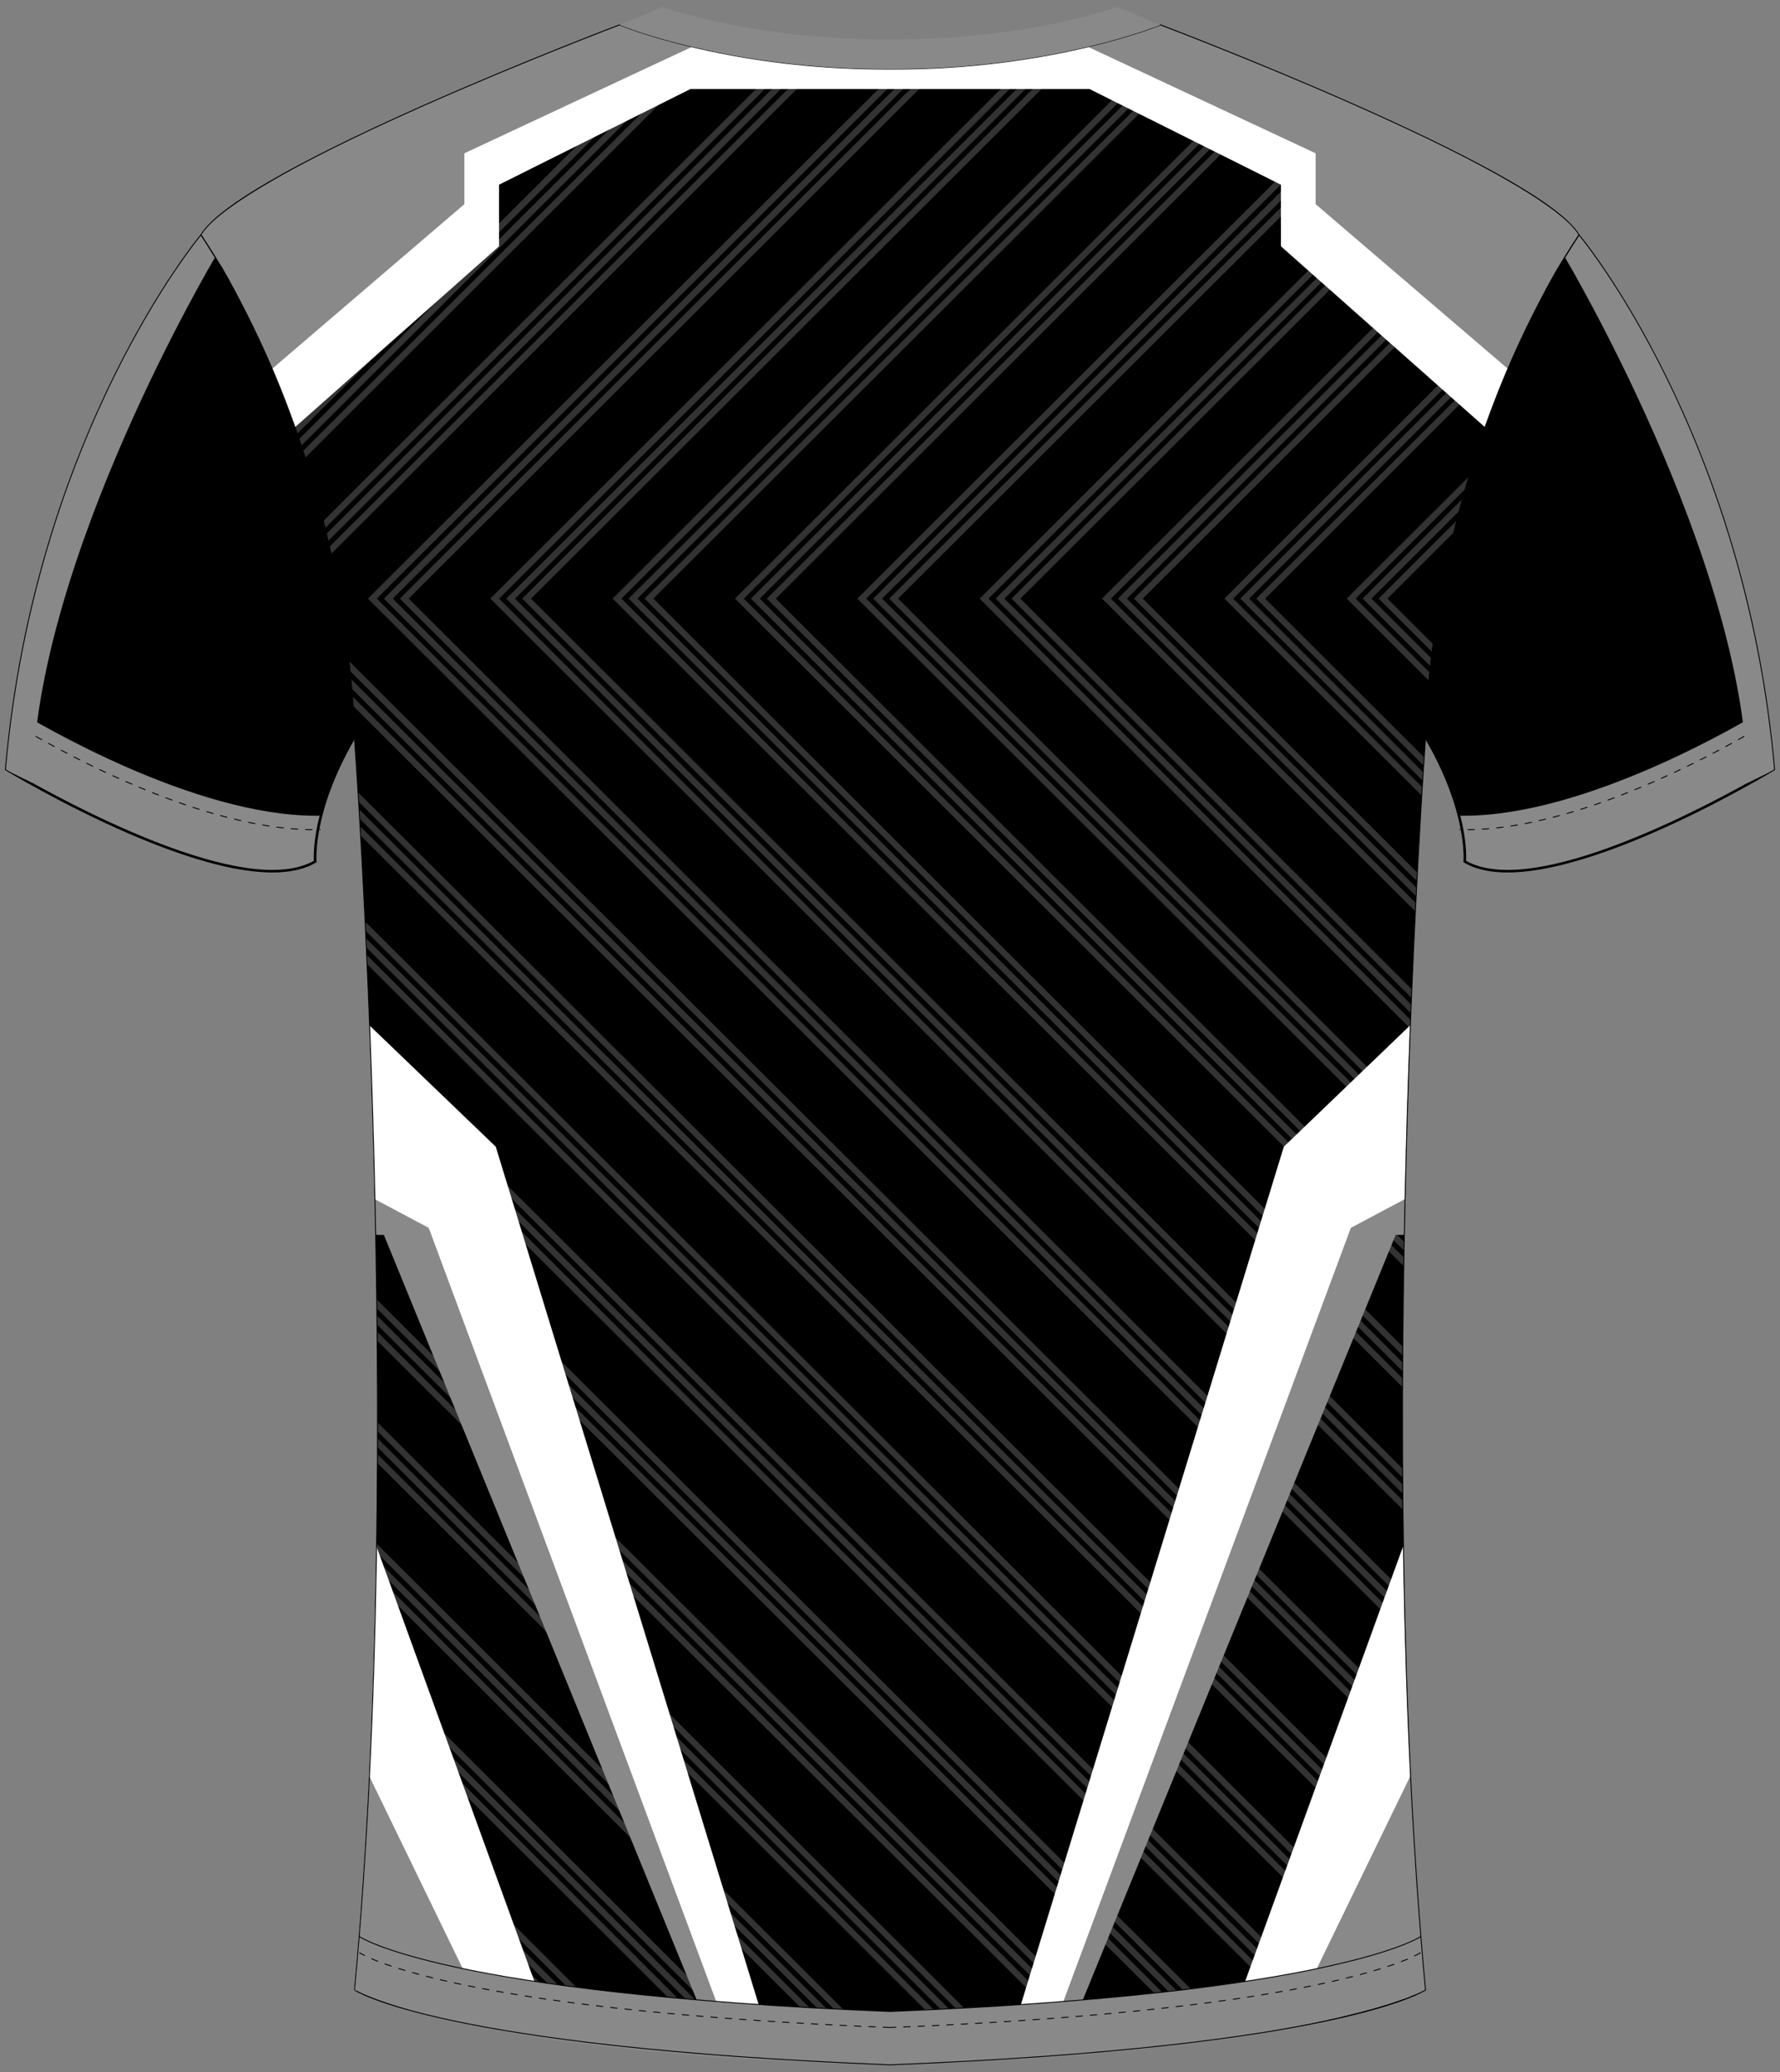 <?xml version="1.0" encoding="utf-8"?>
<!-- Generator: Adobe Illustrator 19.1.0, SVG Export Plug-In . SVG Version: 6.00 Build 0)  -->
<svg version="1.1" id="Layer_1" xmlns="http://www.w3.org/2000/svg" xmlns:xlink="http://www.w3.org/1999/xlink" x="0px" y="0px"
	 viewBox="0 0 495 576" style="enable-background:new 0 0 495 576;" xml:space="preserve">
<rect x="0" y="0" width="495" height="576" fill="#808080" stroke="none"/>
<style type="text/css">
	<![CDATA[
	@font-face{font-family:'codaheavy';src:url('/fonts/coda-heavy-webfont.woff') format('woff')}
	text{font-family:Impact,codaheavy,sans-serif}
	.Number.fill{fill:#000}
	.NumberOutline.stroke{fill:none;stroke:#777;stroke-width:2.5}
	.Colour1.fill{fill:#000000;}
	.Colour2.fill{fill:#898989;}
	.Colour3.fill{fill:#FFFFFF;}
	.Colour4.fill{fill:#333333;}
	.BottomHem.fill{fill:#898989;}
	.NeckAndArmTrim.fill{fill:#898989;}
	.st0{fill:none;stroke:#000000;stroke-width:0.25;stroke-miterlimit:10;}
	.st1{fill:none;stroke:#000000;stroke-width:0.25;stroke-miterlimit:10;stroke-dasharray:2;}
	.st2{fill:#898989;}
	]]>
</style>
<path class="Colour1 fill" d="M247.85,573.99c125.4-4.97,148.57-20.8,148.57-20.8c-14.4-153.62,0-347.89,0-347.89c2.98-84.25,42.71-140,42.71-140
	C427.95,46.72,322.8,6.95,322.8,6.95l-0.12,0.01c0,0-30.18,12.46-75.18,12.25l-0.43,0c-44.76,0.14-74.75-12.25-74.75-12.25
	l-0.12-0.01c0,0-105.15,39.77-116.33,58.35c0,0,39.73,55.75,42.71,140c0,0,14.4,194.26,0,347.89c0,0,23.18,15.83,148.59,20.8
	L247.85,573.99z"/>
<path class="Colour1 fill" d="M439.12,65.3c0,0,46.18,55.01,54.38,148.67c0,0-64.06,39.03-86.41,25.65c0,0,1.37-13.63-10.68-34.32
	C396.42,205.3,396.29,131.09,439.12,65.3z"/>
<path class="Colour1 fill" d="M55.88,65.3c0,0-46.18,55.01-54.38,148.67c0,0,64.06,39.03,86.41,25.65c0,0-1.37-13.63,10.68-34.32
	C98.58,205.3,98.71,131.09,55.88,65.3z"/>
<path class="NeckAndArmTrim fill" d="M419.26,241.83c-4.7,0-8.59-0.85-11.56-2.53c0.07-1.29,0.13-5.73-1.6-12.55
	c0.35,0.01,0.69,0.01,1.04,0.01c34.14,0,77.58-25.84,83.83-29.67c0.77,5.38,1.41,10.9,1.91,16.57
	C488.8,216.11,445.19,241.83,419.26,241.83z"/>
<path class="NeckAndArmTrim fill" d="M2.1,213.66c0.5-5.66,1.15-11.19,1.91-16.57c6.25,3.83,49.69,29.67,83.83,29.67
	c0.35,0,0.7-0.01,1.04-0.01c-1.73,6.82-1.67,11.26-1.6,12.55c-2.97,1.68-6.85,2.53-11.56,2.53C49.81,241.83,6.2,216.11,2.1,213.66z"
	/>
<path class="st0" d="M3.57,196.13c0,0,48.93,31.06,86.1,30.02"/>
<path class="st1" d="M3.03,200.59c0,0,48.93,31.06,86.1,30.02"/>
<path class="st0" d="M491.43,196.13c0,0-48.93,31.06-86.1,30.02"/>
<path class="st1" d="M491.97,200.59c0,0-48.93,31.06-86.1,30.02"/>
<path class="Colour4 fill" d="M317.79,166.4l76.35,76.19c-0.04,0.77-0.08,1.54-0.12,2.33l-78.69-78.53L427.12,54.85
	c0.5,0.33,0.99,0.66,1.47,0.98L317.79,166.4z M84.84,127.26L198.06,14.28c-0.69-0.14-1.36-0.29-2.02-0.44L84.23,125.41
	C84.44,126.03,84.64,126.64,84.84,127.26z M383.38,166.4l14.91,14.88c0.08-0.7,0.17-1.4,0.26-2.09c0-0.03,0.01-0.06,0.01-0.09
	l-12.73-12.7l18.49-18.45c0,0,0,0,0-0.01c0.26-1.09,0.53-2.17,0.8-3.24c0-0.01,0-0.01,0.01-0.02L383.38,166.4z M392.34,281.63
	c0.03-0.79,0.06-1.58,0.09-2.36L279.33,166.4L404.05,41.95c-0.11-0.06-0.22-0.11-0.33-0.17c-0.43-0.22-0.87-0.43-1.3-0.65
	L276.88,166.4L392.34,281.63z M395.63,217.01c0.01-0.12,0.02-0.23,0.02-0.36c0.04-0.68,0.08-1.33,0.13-1.95l-48.4-48.3l78.85-78.69
	c0.44-0.87,0.86-1.72,1.29-2.54c0.02-0.05,0.05-0.09,0.07-0.14c0.41-0.81,0.82-1.59,1.23-2.35l-83.9,83.72L395.63,217.01z
	 M349.36,166.4l46.54,46.44c0.04-0.59,0.08-1.13,0.11-1.66c0.01-0.22,0.03-0.43,0.04-0.64l-44.23-44.14l70.38-70.23
	c0.01-0.01,0.01-0.03,0.02-0.04c0.35-0.76,0.7-1.51,1.04-2.25c0.01-0.03,0.03-0.06,0.04-0.09c0.35-0.75,0.7-1.48,1.04-2.2
	c0-0.01,0.01-0.01,0.01-0.02L349.36,166.4z M397.44,189.29c0.07-0.75,0.14-1.49,0.22-2.24l-20.69-20.65l30.56-30.5v0
	c0.34-1.17,0.68-2.33,1.02-3.47l-34.04,33.97L397.44,189.29z M399.44,39.66l-127,126.74l119.73,119.49
	c0.03-0.79,0.06-1.58,0.09-2.36L274.9,166.4L401.09,40.47c-0.01,0-0.02-0.01-0.02-0.01C400.53,40.2,399.99,39.93,399.44,39.66z
	 M390.56,445.18c-0.01-0.54-0.02-1.07-0.03-1.6c-0.01-0.3-0.01-0.6-0.02-0.9L113.66,166.4L261.51,18.86l-0.01,0
	c-0.85,0.05-1.71,0.09-2.58,0.13L111.2,166.4L390.56,445.18z M390.37,351.99c0.01-0.81,0.03-1.61,0.04-2.41L206.85,166.4
	L354.11,19.45c-0.58-0.24-1.16-0.48-1.74-0.72L204.4,166.4L390.37,351.99z M218.72,17.61c-0.39-0.05-0.79-0.09-1.18-0.14
	L89.9,144.85c0.05,0.18,0.09,0.36,0.13,0.54c0.12,0.47,0.24,0.95,0.35,1.42L219.74,17.73C219.4,17.7,219.06,17.65,218.72,17.61z
	 M91.62,152c0.15,0.67,0.3,1.33,0.45,2L227.85,18.5c-0.76-0.06-1.52-0.12-2.27-0.19L91.62,152z M340.49,166.4l54.88,54.77
	c0.01-0.1,0.01-0.19,0.02-0.29c0.04-0.7,0.08-1.37,0.13-2.02l-52.57-52.46l88.2-88.01c1.21-2.17,2.32-4.09,3.3-5.74
	c0-0.01,0.01-0.02,0.01-0.02L340.49,166.4z M221.55,17.92c0,0-0.01,0-0.02,0L90.78,148.41c0.16,0.66,0.31,1.32,0.47,1.98
	L223.77,18.15C223.02,18.08,222.29,18,221.55,17.92z M174.81,166.4l215.24,214.8c0-0.81,0.01-1.61,0.01-2.41c0-0.01,0-0.02,0-0.02
	L177.27,166.4L333.06,10.94c-0.59-0.23-1.16-0.46-1.7-0.67c-0.02-0.01-0.04-0.02-0.06-0.02L174.81,166.4z M145.22,166.4
	l244.84,244.34c0-0.47-0.01-0.94-0.01-1.41c0-0.35-0.01-0.71-0.01-1.06L147.68,166.4L301.03,13.37c-1.02,0.23-2.07,0.47-3.16,0.7
	L145.22,166.4z M390.08,376.8c0.01-0.81,0.01-1.62,0.02-2.43L181.7,166.4L336.24,12.19c-0.02-0.01-0.03-0.01-0.05-0.02
	c-0.58-0.23-1.15-0.46-1.7-0.67c0,0-0.01,0-0.01-0.01L179.25,166.4L390.08,376.8z M390.03,385.61c0-0.67,0.01-1.34,0.01-2
	c0-0.15,0-0.29,0-0.44L172.83,166.4L329.88,9.69c-0.29-0.11-0.56-0.22-0.83-0.32c-0.04-0.01-0.07-0.03-0.11-0.04
	c-0.28-0.11-0.56-0.22-0.83-0.32L170.37,166.4L390.03,385.61z M310.9,166.4l82.91,82.74c0.04-0.75,0.08-1.5,0.11-2.24
	c0-0.03,0-0.06,0.01-0.1l-80.57-80.4L425.92,54.08c-0.12-0.07-0.24-0.15-0.35-0.22c-0.38-0.24-0.76-0.48-1.15-0.73L310.9,166.4z
	 M72.9,96.37l83.35-83.18c-0.64,0.26-1.3,0.52-1.98,0.79c-0.02,0.01-0.04,0.01-0.06,0.02c-0.63,0.25-1.28,0.51-1.94,0.78
	c-0.05,0.02-0.1,0.04-0.15,0.06l-80,79.84c0.24,0.51,0.47,1.03,0.71,1.55C72.86,96.29,72.88,96.33,72.9,96.37z M73.51,97.73
	c0.03,0.06,0.05,0.12,0.08,0.17c0.22,0.5,0.45,1,0.68,1.52c0,0,0,0.01,0,0.01l89.33-89.15c-0.03,0.01-0.07,0.03-0.1,0.04
	c-0.55,0.22-1.13,0.44-1.72,0.68c-0.08,0.03-0.16,0.06-0.24,0.09c-0.64,0.25-1.31,0.52-2,0.79L73.51,97.73z M102.33,166.4
	l288.45,287.85c0-0.11-0.01-0.23-0.01-0.34c-0.02-0.72-0.04-1.45-0.06-2.17L104.79,166.4L252.32,19.18h0
	c-0.82,0.01-1.65,0.02-2.47,0.02h0L102.33,166.4z M106.76,166.4l283.9,283.31c0-0.01,0-0.02,0-0.03c-0.02-0.83-0.04-1.66-0.06-2.48
	L109.22,166.4L256.87,19.06h0c-0.84,0.03-1.68,0.05-2.53,0.07l0,0L106.76,166.4z M391.54,477.33L96.99,183.72
	c0.1,0.91,0.2,1.81,0.3,2.72c0,0.01,0,0.02,0,0.03l294.36,293.41C391.61,479.03,391.57,478.18,391.54,477.33z M112.56,31.7
	c-1.51,0.68-3.02,1.37-4.52,2.06L63.66,78.04c0.03,0.05,0.05,0.1,0.08,0.14c0.26,0.47,0.52,0.94,0.79,1.43c0,0,0,0,0,0.01
	L112.56,31.7z M104.67,433.6c-0.01,0.76-0.03,1.52-0.04,2.29l138.21,137.92c0.61,0.03,1.23,0.05,1.85,0.08
	c0.24,0.01,0.48,0.02,0.72,0.03L104.67,433.48C104.67,433.52,104.67,433.56,104.67,433.6z M60.42,72.42
	c0.28,0.47,0.57,0.95,0.87,1.46c0.02,0.03,0.03,0.05,0.05,0.08l34.5-34.43c0,0-0.01,0-0.01,0.01c-1.64,0.8-3.25,1.6-4.85,2.4
	c-0.01,0-0.01,0.01-0.02,0.01L60.42,72.42z M104.33,35.48c-1.56,0.73-3.11,1.46-4.65,2.2c-0.01,0-0.01,0.01-0.02,0.01L62.06,75.21
	c0.29,0.5,0.58,1.01,0.88,1.54c0,0.01,0.01,0.01,0.01,0.02L104.33,35.48z M215.73,166.4L360.36,22.07
	c-0.04-0.02-0.08-0.03-0.12-0.05c-0.54-0.23-1.08-0.45-1.61-0.68L213.27,166.4l177.25,176.88c0.01-0.35,0.01-0.69,0.02-1.04
	c0.01-0.43,0.02-0.86,0.02-1.29c0-0.02,0-0.05,0-0.07L215.73,166.4z M384.02,32.41c-0.56-0.26-1.13-0.51-1.69-0.77L247.29,166.4
	l144.05,143.75c0.02-0.65,0.04-1.31,0.06-1.96c0-0.14,0.01-0.28,0.01-0.42L249.75,166.4L384.02,32.41z M357.24,20.76
	c-0.58-0.24-1.16-0.48-1.73-0.72L208.83,166.4l181.61,181.23c0.01-0.44,0.02-0.88,0.02-1.33c0.01-0.36,0.01-0.72,0.02-1.08
	L211.29,166.4L357.24,20.76z M245.31,166.4L380.97,31.03c-0.01-0.01-0.03-0.01-0.04-0.02c-0.55-0.25-1.09-0.49-1.64-0.74
	c0,0-0.01,0-0.01-0.01L242.85,166.4l148.36,148.05c0.02-0.8,0.05-1.59,0.07-2.38L245.31,166.4z M392.51,277.38
	c0.03-0.79,0.07-1.58,0.1-2.36L283.77,166.4L407,43.44c-0.54-0.28-1.08-0.55-1.63-0.83L281.31,166.4L392.51,277.38z M308.92,166.4
	L423.19,52.38c-0.5-0.3-1.01-0.61-1.53-0.92c0,0,0,0-0.01,0L306.46,166.4l87.13,86.95c0.04-0.79,0.08-1.57,0.12-2.34L308.92,166.4z
	 M390.14,419.67c-0.01-0.81-0.02-1.61-0.02-2.42c0-0.02,0-0.04,0-0.06L138.81,166.4L289.9,15.63c-0.97,0.17-1.95,0.34-2.96,0.5
	L136.35,166.4L390.14,419.67z M240.88,166.4L377.9,29.66c-0.02-0.01-0.04-0.02-0.06-0.03c-0.54-0.24-1.09-0.48-1.63-0.72
	c0,0-0.01,0-0.01,0L238.42,166.4l152.67,152.36c0-0.04,0-0.08,0-0.13c0.01-0.35,0.02-0.69,0.03-1.04c0.01-0.41,0.02-0.81,0.03-1.22
	L240.88,166.4z M390.1,415.2c0-0.48-0.01-0.97-0.01-1.45c0-0.34-0.01-0.68-0.01-1.02L143.24,166.4L295.37,14.59
	c-0.99,0.2-2.01,0.4-3.05,0.59L140.79,166.4L390.1,415.2z M397.84,185.26c0.03-0.31,0.07-0.62,0.1-0.93
	c0.05-0.43,0.09-0.86,0.14-1.28L381.4,166.4l24.43-24.38c0.3-1.13,0.6-2.25,0.91-3.36l-27.8,27.74L397.84,185.26z M103.04,291.61
	c0.03,0.84,0.06,1.69,0.09,2.54l268.03,267.13c0.69-0.15,1.35-0.3,2-0.45L103.04,291.61z M103.2,296.2
	c0.03,0.72,0.05,1.44,0.08,2.17c0,0.12,0.01,0.25,0.01,0.37l264.22,263.32c0.69-0.14,1.37-0.29,2.03-0.43L103.2,296.2z
	 M101.97,265.45c0.04,0.85,0.08,1.7,0.11,2.57l288.7,287.74c0.65-0.25,1.24-0.48,1.76-0.69L101.97,265.45z M101.76,260.81
	c0.01,0.12,0.01,0.24,0.02,0.36c0.03,0.58,0.05,1.15,0.08,1.74c0.01,0.16,0.01,0.31,0.02,0.47l292.05,291.08
	c0.72-0.33,1.26-0.6,1.65-0.8L101.76,260.81z M104.33,335.7c0.01,0.47,0.02,0.94,0.03,1.41c0.01,0.29,0.01,0.58,0.02,0.87
	c0,0.07,0,0.15,0,0.22l230,229.2c0.74-0.09,1.46-0.19,2.18-0.28L104.33,335.7z M103.36,300.79c0,0.13,0.01,0.26,0.01,0.4
	c0.02,0.71,0.05,1.42,0.07,2.14l260.37,259.48c0.7-0.14,1.38-0.27,2.05-0.41L103.36,300.79z M101.54,256.17
	c0.01,0.17,0.02,0.33,0.02,0.5c0.03,0.61,0.06,1.22,0.09,1.84c0,0.08,0.01,0.16,0.01,0.24l294.69,293.71
	c-0.08-0.9-0.17-1.8-0.25-2.7L101.54,256.17z M104.22,331.18c0.02,0.83,0.04,1.67,0.06,2.51L338.31,566.9
	c0.73-0.1,1.45-0.19,2.17-0.29L104.22,331.18z M104.77,361.24c0.01,0.59,0.01,1.17,0.02,1.76c0,0.24,0.01,0.48,0.01,0.72
	l206.89,206.16c0.76-0.07,1.5-0.14,2.24-0.22L104.77,361.24z M104.11,326.64c0,0.12,0.01,0.25,0.01,0.37
	c0.02,0.71,0.04,1.43,0.05,2.15l238.03,237.21c0.72-0.1,1.45-0.2,2.15-0.31L104.11,326.64z M97.5,188.66
	C97.5,188.66,97.5,188.66,97.5,188.66c0.08,0.89,0.16,1.77,0.24,2.66c0,0.01,0,0.02,0,0.03l294.1,293.16
	c-0.04-0.85-0.07-1.71-0.11-2.56L97.5,188.66z M99.86,224.97c0.05,0.85,0.1,1.71,0.15,2.61L393.8,520.4
	c-0.06-0.87-0.11-1.75-0.17-2.62L99.86,224.97z M97.92,193.5c0,0.01,0,0.01,0,0.02c0.07,0.87,0.13,1.74,0.19,2.62l293.94,292.99
	c-0.04-0.86-0.08-1.71-0.12-2.57L97.92,193.5z M100.14,229.67c0.01,0.09,0.01,0.18,0.02,0.27c0.03,0.49,0.06,1,0.09,1.5
	c0.02,0.28,0.03,0.54,0.05,0.83l293.84,292.88c-0.06-0.88-0.12-1.76-0.18-2.63L100.14,229.67z M99.57,220.25
	c0.05,0.76,0.1,1.54,0.14,2.34c0.01,0.09,0.01,0.17,0.02,0.27l293.76,292.8c-0.05-0.87-0.11-1.74-0.16-2.62L99.57,220.25z
	 M104.59,437.88c-0.01,0.78-0.03,1.57-0.05,2.35L238.19,573.6c0.46,0.02,0.92,0.04,1.38,0.06c0.4,0.02,0.79,0.04,1.19,0.05
	L104.59,437.83C104.59,437.84,104.59,437.86,104.59,437.88z M211.57,572.13c0.87,0.06,1.74,0.12,2.63,0.17L103.99,462.32
	c0,0.13-0.01,0.27-0.01,0.4c-0.02,0.59-0.04,1.19-0.06,1.78c0,0.07,0,0.13-0.01,0.2L211.57,572.13z M134.88,563.5
	c0.97,0.18,1.97,0.35,2.99,0.53l0,0l-37.12-37.05c0,0.04-0.01,0.08-0.01,0.12c-0.05,0.7-0.1,1.4-0.15,2.1c0,0.02,0,0.04-0.01,0.07
	L134.88,563.5z M102.56,497.3l71.85,71.7l0.01,0c0.89,0.09,1.8,0.19,2.71,0.28c0,0,0.02,0,0.03,0l-74.47-74.32
	C102.64,495.74,102.6,496.52,102.56,497.3z M204.68,571.66L103.7,470.89c-0.03,0.79-0.06,1.58-0.09,2.37l98.41,98.21
	C202.91,571.53,203.78,571.59,204.68,571.66z M206.81,571.81c0.88,0.06,1.75,0.12,2.64,0.18l-105.6-105.38
	c-0.03,0.79-0.05,1.58-0.08,2.37L206.81,571.81z M170.16,7.73c-0.06,0.02-0.13,0.05-0.19,0.07c-0.2,0.08-0.42,0.16-0.64,0.25
	c-0.1,0.04-0.2,0.08-0.3,0.12c-0.24,0.09-0.49,0.19-0.76,0.29c-0.1,0.04-0.2,0.08-0.31,0.12c-0.31,0.12-0.63,0.24-0.96,0.37
	c-0.05,0.02-0.09,0.04-0.14,0.05l-91.99,91.8c0,0.01,0.01,0.02,0.01,0.03c0.24,0.56,0.48,1.12,0.73,1.69l95.26-95.06
	C170.66,7.54,170.42,7.63,170.16,7.73z M82.11,119.2c0.17,0.47,0.34,0.95,0.5,1.43L190.83,12.63l0,0c-0.67-0.17-1.32-0.33-1.96-0.49
	L81.97,118.81C82.02,118.94,82.06,119.07,82.11,119.2z M123.77,561.27c0.39,0.09,0.79,0.17,1.2,0.26c0.13,0.03,0.26,0.06,0.39,0.09
	c0.51,0.11,1.02,0.22,1.54,0.33l-26.77-26.72c-0.03,0.39-0.06,0.79-0.09,1.18c-0.03,0.36-0.06,0.73-0.09,1.09L123.77,561.27z
	 M129.39,562.45c0.99,0.2,2,0.4,3.06,0.6l0,0l-32-31.94c-0.05,0.64-0.1,1.28-0.15,1.92c-0.01,0.12-0.02,0.24-0.03,0.36
	L129.39,562.45z M164.41,567.88c0.47,0.06,0.96,0.11,1.44,0.17c0.45,0.05,0.89,0.11,1.35,0.16l-64.96-64.83
	c-0.04,0.76-0.08,1.53-0.13,2.29c0,0.01,0,0.02,0,0.03L164.41,567.88z M104.98,397.86l174.86,174.5l0,0
	c0.77-0.05,1.53-0.1,2.29-0.15c0,0,0.01,0,0.02,0l-177.17-176.8C104.98,396.23,104.98,397.05,104.98,397.86z M275.67,572.62
	c0.78-0.05,1.54-0.09,2.32-0.14l-173-172.64c0,0.81,0,1.63-0.01,2.44c0,0,0,0,0,0.01L275.67,572.62z M104.87,370.2
	c0,0.24,0,0.48,0.01,0.72c0,0.5,0.01,0.99,0.01,1.49c0,0.09,0,0.18,0,0.27l198.66,197.95c0.76-0.07,1.51-0.13,2.26-0.2L104.87,370.2
	z M273.8,572.73L104.97,404.25c0,0.02,0,0.03,0,0.05c0,0.71-0.01,1.41-0.01,2.12c0,0.09,0,0.18,0,0.27l166.51,166.17
	c0.01,0,0.02,0,0.02,0C272.27,572.82,273.03,572.77,273.8,572.73z M104.74,429.12c-0.01,0.78-0.02,1.56-0.04,2.34
	c0,0.02,0,0.05,0,0.07l142.75,142.45l0.39,0c0.67-0.03,1.32-0.06,1.98-0.08L104.74,429.12z M104.82,365.72
	c0.01,0.83,0.02,1.65,0.03,2.48l202.78,202.06c0.76-0.07,1.51-0.14,2.25-0.21L104.82,365.72z M169.43,568.46L169.43,568.46
	c0.92,0.1,1.83,0.2,2.76,0.31l-69.73-69.59c-0.04,0.78-0.08,1.55-0.12,2.33L169.43,568.46z M83.12,122.1c0.11,0.33,0.23,0.67,0.34,1
	c0.09,0.28,0.19,0.55,0.28,0.83L194.42,13.48c-0.68-0.15-1.35-0.31-1.99-0.46L83.12,122.1z"/>
<polygon class="Colour3 fill" points="238.42,14.59 199.45,9 182.58,8.44 122.87,35.48 74.87,73.96 75.67,102.52 81.97,118.81 
	138.77,68.47 138.77,51.35 192.01,24.75 302.98,24.75 356.22,51.35 356.22,68.47 413.02,118.81 419.33,102.52 420.12,73.96 
	372.13,35.48 312.41,8.44 295.54,9 256.57,14.59 "/>
<path class="Colour2 fill" d="M297.4,10.61l68.46,32v14.14l53.47,45.78c0,0,12.14-27.16,15.87-30.98c0,0,50.05,84.01,50.75,146.11
	l7.55-3.68c0,0-4.56-84.41-54.38-148.67c0,0-5-15.42-116.45-58.34L297.4,10.61z"/>
<path class="Colour2 fill" d="M197.6,10.61l-68.46,32v14.14l-53.47,45.78c0,0-12.14-27.16-15.87-30.98c0,0-50.05,84.01-50.75,146.11
	l-7.55-3.68c0,0,4.56-84.41,54.38-148.67c0,0,5-15.42,116.45-58.34L197.6,10.61z"/>
<path class="Colour3 fill" d="M98.51,552.9c0,0,10.52,7.18,55.73,13.39l-49.59-136.52C104.03,470.83,102.23,513.22,98.51,552.9z"/>
<path class="Colour3 fill" d="M396.36,552.9c0,0-10.52,7.18-55.73,13.39l49.59-136.52C390.84,470.83,392.64,513.22,396.36,552.9z"/>
<g>
	<path class="Colour2 fill" d="M103.88,320.21c0.2,7.47,0.38,15.17,0.53,23.07h2.34l93.17,227.74c2.86,0.22,5.81,0.43,8.83,0.64
		l-82.99-251.45H103.88z"/>
	<path class="Colour2 fill" d="M98.51,552.9c0,0,7.68,5.24,38.09,10.64l-33.95-69.87C101.67,513.75,100.32,533.65,98.51,552.9z"/>
	<path class="Colour2 fill" d="M390.99,320.21c-0.2,7.47-0.38,15.17-0.53,23.07h-2.34l-93.17,227.74c-2.86,0.22-5.81,0.43-8.83,0.64
		l82.99-251.45H390.99z"/>
	<path class="Colour2 fill" d="M396.36,552.9c0,0-7.68,5.24-38.09,10.64l33.95-69.87C393.2,513.75,394.56,533.65,396.36,552.9z"/>
</g>
<path class="Colour3 fill" d="M102.73,285.03c0.57,14.73,1.09,30.98,1.48,48.31l15.01,7.98l85.53,230.07c3.48,0.25,7.09,0.49,10.79,0.72
	l-77.68-253.35L102.73,285.03z"/>
<path class="Colour3 fill" d="M392.15,285.03c-0.57,14.73-1.09,30.98-1.48,48.31l-15.01,7.98l-85.53,230.07
	c-3.48,0.25-7.09,0.49-10.79,0.72l77.68-253.35L392.15,285.03z"/>
<path class="st2" d="M310.75,2.01l-0.1,0.01c0,0-25.35,9.15-63.15,8.97l-0.36,0c-37.6,0.12-62.79-8.97-62.79-8.97l-0.1-0.01
	l-11.93,4.95c0,0,29.99,12.39,74.75,12.25l0.43,0c45,0.21,75.18-12.25,75.18-12.25L310.75,2.01z"/>
<path class="BottomHem fill" d="M247.48,559.16c124.55-4.96,147.55-20.81,147.55-20.81l1.37,14.84c0,0-34.6,17.87-149.34,20.81
	c0,0-105.75-1.2-148.49-20.81l1.37-14.84C99.93,538.35,122.93,554.21,247.48,559.16"/>
<g>
	<path class="st0" d="M395.05,538.35c0,0-23,15.86-147.55,20.81"/>
	<path class="st0" d="M247.5,559.16c-124.55-4.96-147.55-20.81-147.55-20.81"/>
</g>
<g>
	<path class="st1" d="M395.05,542.81c0,0-23,15.86-147.55,20.81"/>
	<path class="st1" d="M247.5,563.62c-124.55-4.96-147.55-20.81-147.55-20.81"/>
</g>
<path class="st0" d="M439.12,65.29c0,0,46.18,55.01,54.38,148.67c0,0-64.06,39.03-86.41,25.65c0,0,1.37-13.63-10.68-34.32
	C396.42,205.29,396.29,131.08,439.12,65.29z"/>
<path class="st0" d="M55.88,65.29c0,0-46.18,55.01-54.38,148.67c0,0,64.06,39.03,86.41,25.65c0,0-1.37-13.63,10.68-34.32
	C98.58,205.29,98.71,131.08,55.88,65.29z"/>
<path class="st0" d="M247.5,573.99c125.7-4.96,148.92-20.81,148.92-20.81c-14.4-153.62,0-347.89,0-347.89
	c2.98-84.25,42.71-140,42.71-140C427.95,46.71,322.8,6.94,322.8,6.94l-0.12,0.01c0,0-30.18,12.46-75.18,12.25l-0.43,0
	c-44.76,0.14-74.75-12.25-74.75-12.25l-0.12-0.01c0,0-105.15,39.77-116.33,58.35c0,0,39.73,55.75,42.71,140
	c0,0,14.4,194.26,0,347.89C98.58,553.17,121.8,569.03,247.5,573.99"/>
<path class="NeckAndArmTrim fill" d="M310.75,2l-0.1,0.01c0,0-25.35,9.15-63.15,8.97l-0.36,0c-37.6,0.12-62.79-8.97-62.79-8.97L184.25,2
	l-11.93,4.95c0,0,29.99,12.39,74.75,12.25l0.43,0c45,0.21,75.18-12.25,75.18-12.25L310.75,2z"/>
</svg>

